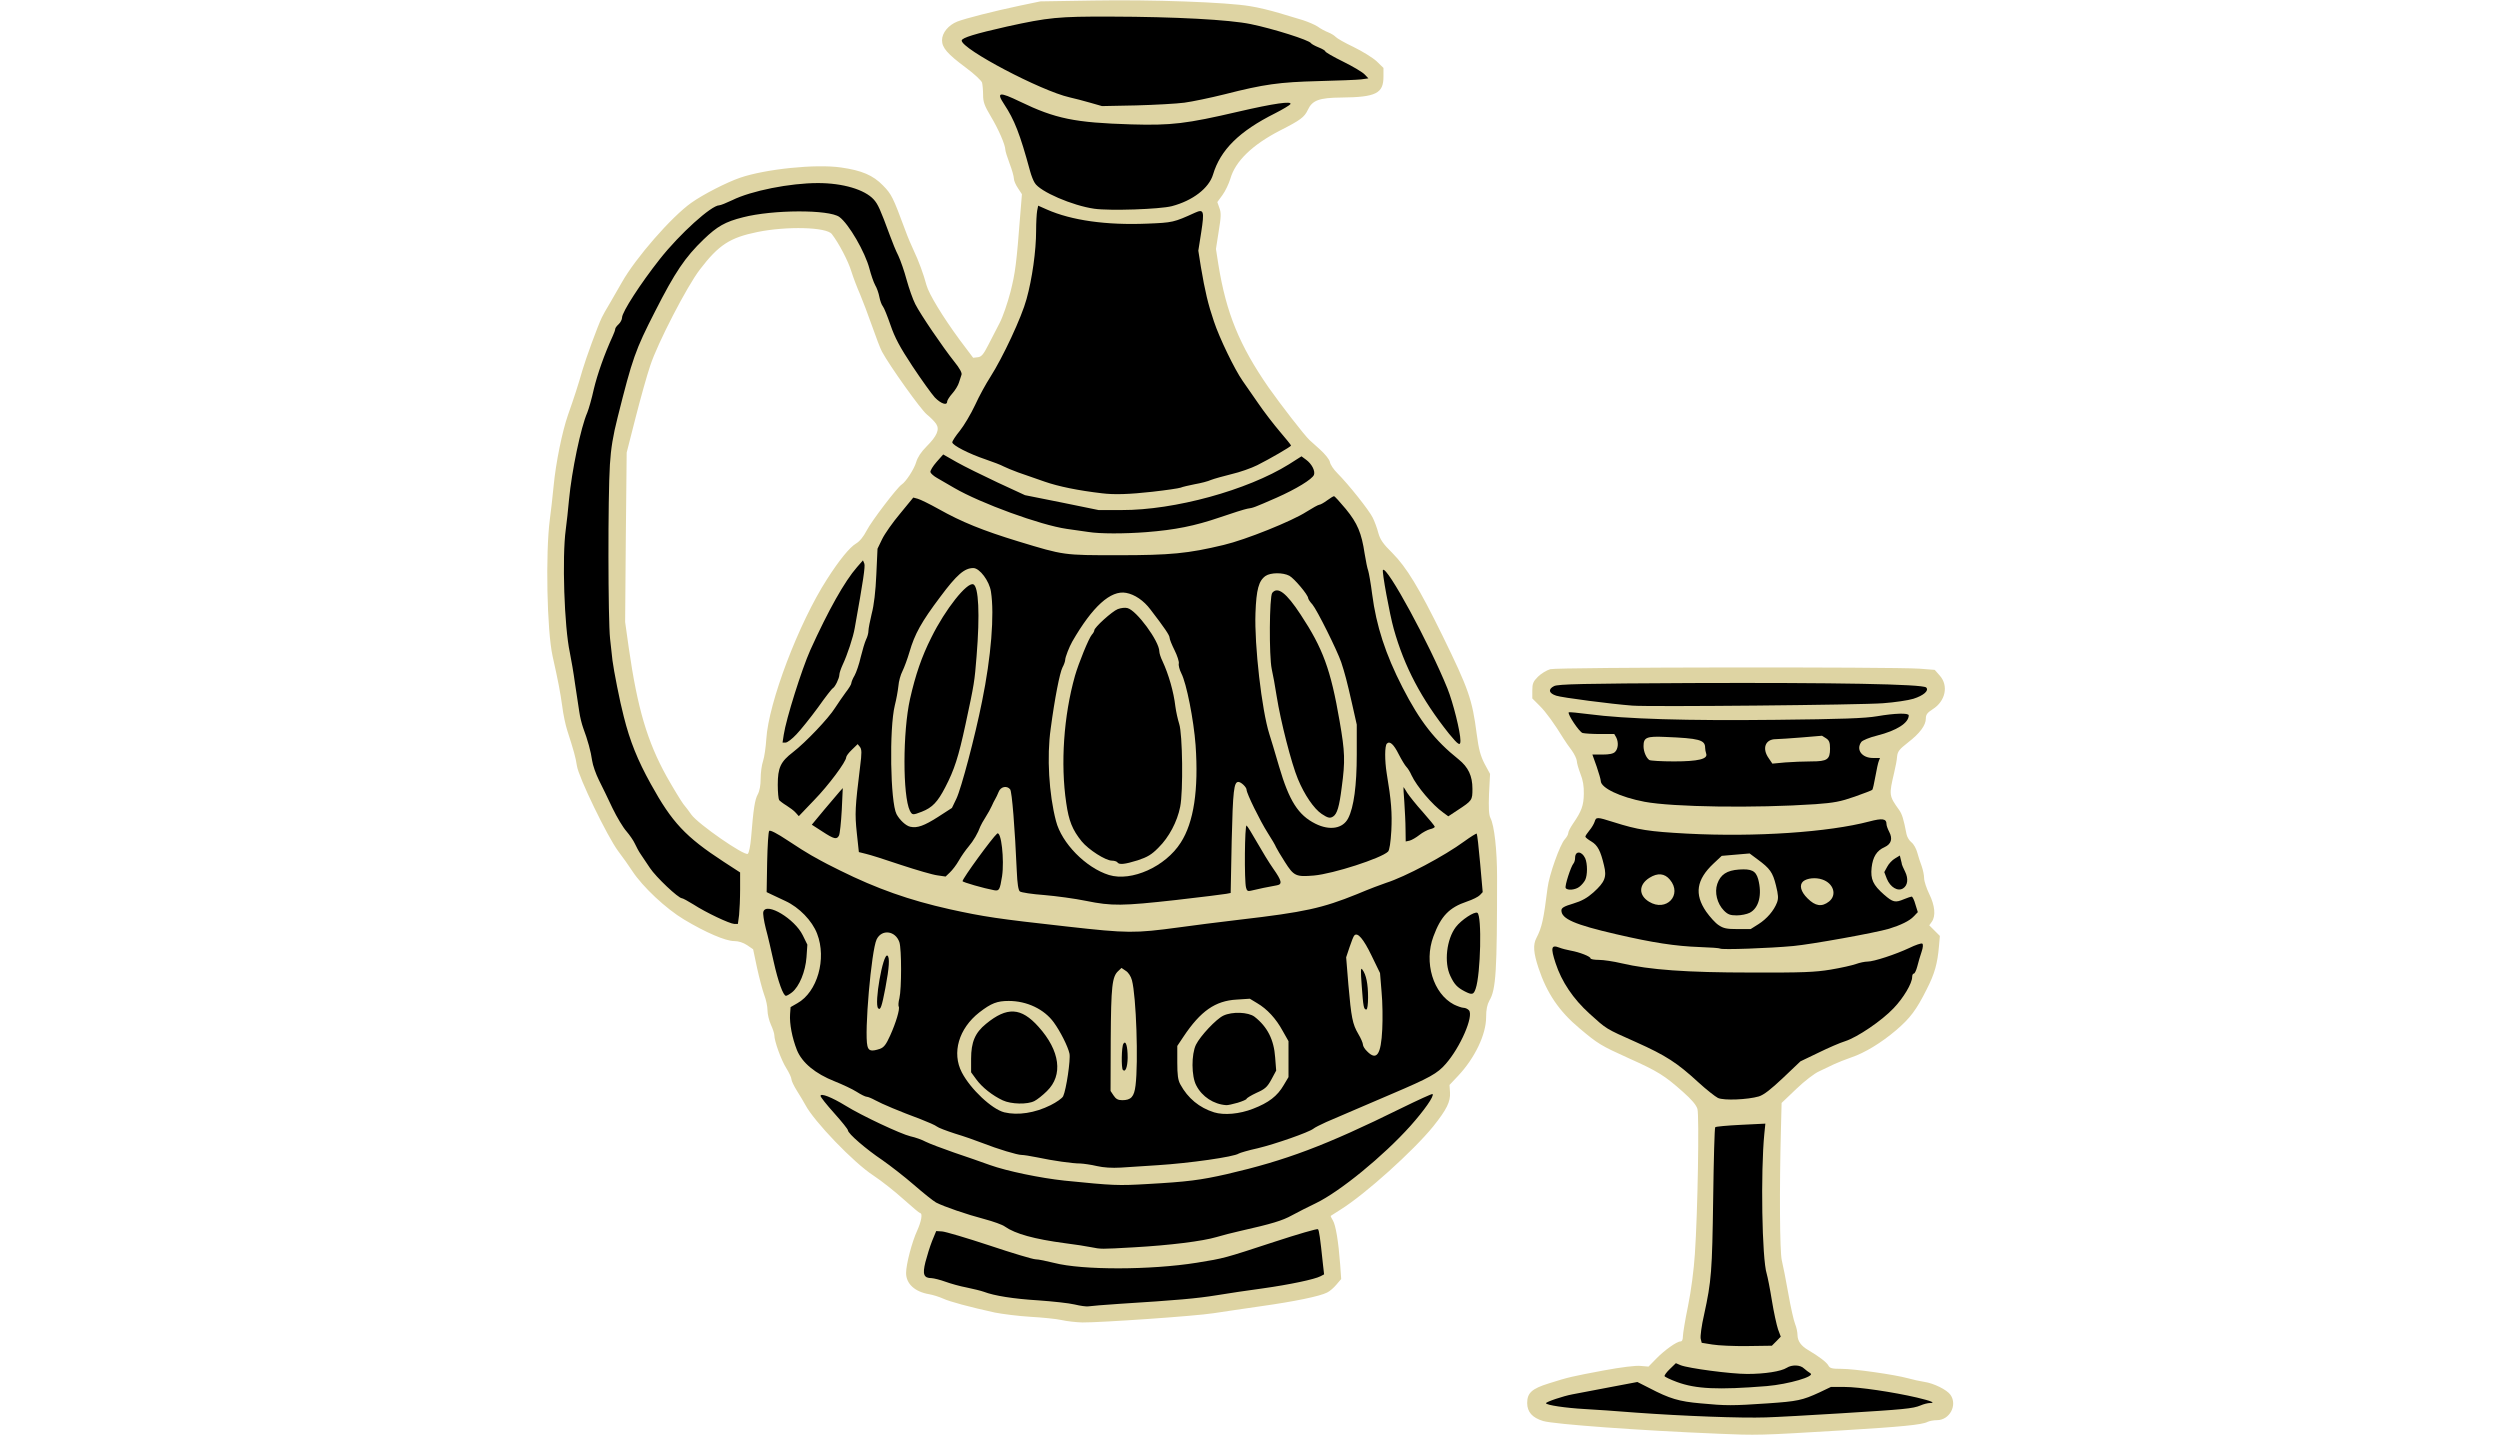 <svg id="root" xmlns="http://www.w3.org/2000/svg" width="768" height="441"  viewBox="0 0 8220 8390">
  <g>
    <path
      d="M6755 8310c-121-5-310-16-420-24-110-9-245-18-300-21s-128-10-162-16l-63-11v-73l58-19c31-11 75-23 97-27s112-21 200-38c204-39 234-39 302-1 100 57 180 80 308 92 143 13 129 13 330-1 175-11 203-17 303-64l67-31h110c108 0 302 26 435 58 36 9 75 18 88 21 18 4 22 12 22 40s-4 35-19 35c-10 0-34 6-52 14-46 19-94 23-464 46-420 27-575 30-840 20z" />
    <path
      d="M6745 8140c-67-5-123-16-170-33l-70-26-3-37c-3-30 2-43 30-71l33-34 45 5c25 2 92 14 150 25 204 39 393 37 457-5 25-16 153-20 153-4 0 5 14 16 30 25 24 13 30 22 30 49v34l-82 27c-118 39-405 60-603 45zM6785 7888c-33-5-63-15-67-21-14-22-8-111 13-197 43-181 51-280 58-705l6-410 75-6c41-4 121-7 178-8l103-1-5 138c-20 475-16 621 19 759 8 32 22 105 31 163s22 120 30 139c23 54 18 104-12 132l-26 24-171 2c-95 1-199-3-232-9zM3055 7655c-33-8-128-19-211-25-147-9-259-27-319-50-17-6-61-17-100-25-38-7-95-23-125-34s-67-20-81-21c-42 0-53-22-46-93 6-59 41-178 67-227l12-23 62 6c38 3 152 36 303 86 134 45 255 81 269 81s74 11 132 25l105 26h201c202 0 314-9 481-37 124-21 139-25 412-115 261-85 320-95 327-56 12 63 26 200 26 250 0 45-4 58-19 67-33 17-182 48-337 70-82 11-203 29-269 40-115 18-212 27-555 50-85 6-182 12-215 15-34 2-86-2-120-10z" />
    <path
      d="M3150 7319c-25-5-92-16-150-23-181-24-292-55-352-97-14-11-68-30-120-44-103-27-237-73-283-97-16-9-74-55-129-103-54-47-138-112-185-145-94-63-201-155-201-174 0-6-36-51-80-100l-80-89v-87h28c37 0 105 28 178 72 95 59 324 166 379 179 28 6 68 20 90 32 22 11 96 39 165 63 69 23 163 56 210 73 106 37 300 77 445 91 61 6 146 15 190 20 81 9 326-1 480-19 87-10 295-56 415-91 265-78 450-154 813-332 120-59 189-88 212-88h35v39c0 28-10 54-35 91-120 178-468 484-650 572-44 21-107 53-140 71-56 31-115 49-305 92-41 9-102 25-136 35-81 24-270 48-484 60-201 11-247 11-310-1z" />
    <path
      d="M3185 6845c-33-8-77-14-97-15-46 0-159-16-253-36-38-8-79-14-90-14-25 0-138-34-230-70-38-15-110-40-160-55-49-16-97-34-105-41s-51-26-95-43c-124-46-226-89-266-111-20-11-42-20-49-20-8 0-34-13-59-29s-83-43-128-61c-114-45-191-109-221-183-31-79-44-156-40-243l3-74h-18c-26 0-51-63-81-200-14-63-34-151-46-194-35-138-28-176 34-176h41l-35-18-35-17-3-90c-1-49 1-144 5-210l8-120 39-3 39-3 97 64c53 36 114 74 136 86 21 12 46 25 54 30s60 32 115 59c214 106 403 173 640 226 200 44 282 56 683 101l324 35 106-10c59-6 150-17 202-25s196-26 320-40c381-45 481-66 685-149 71-30 148-59 170-66 110-35 341-157 456-241 50-37 75-49 101-49h35l6 48c4 26 12 116 18 201l12 154-27 24c-15 13-35 24-44 24-9 1-3 4 13 8l30 6 9 90c11 101-5 358-25 414l-12 33-53-4c-106-9-164-89-164-227 0-112 15-173 57-229 22-28 27-39 13-27-52 46-110 175-110 246 0 50 42 155 78 192 31 33 92 67 120 67 35 0 45 25 39 92-7 78-75 220-143 296-49 56-92 80-319 177-55 24-149 64-210 90-60 26-137 59-170 73-33 15-67 32-75 39-27 21-221 89-325 114-55 12-105 27-111 31-26 19-283 56-469 68-291 19-359 20-420 5zm215-476c6-10 10-31 10-48v-30l-37-3-38-3-3-90c-2-49 0-101 3-114l6-23 40 4 39 4-5-91c-12-177-32-274-55-260-24 15-32 103-34 360l-1 271 18 27c19 29 41 27 57-4zm354-274c4-11-2-5-14 13-29 42-36 105-19 162l13 45 7-100c3-55 9-109 13-120zm551 55c-4-25-11-52-17-60-7-11-8-9-4 10 3 14 6 61 7 105l1 80 9-45c5-25 7-65 4-90zm-1855 4c0-34-4-53-10-49-18 11-12 105 7 105 2 0 3-25 3-56zm2395-53c8-28 9-277 0-336-14-92-20-75-17 47l4 120-46-3c-56-5-57 2-17 80 16 31 34 68 40 84 12 32 27 35 36 8zm-2909-9c7-4 26-36 43-71 35-73 50-160 58-330 6-125-4-178-36-198l-21-13-14 23c-16 25-33 80-18 59 5-8 23-12 43-10l34 3 3 70c1 43-6 115-20 185l-23 115h-85v81c0 91 6 106 36 86zm2800-274c-4-46-9-109-13-142l-6-58 39 3 39 4-25-52c-13-29-27-53-30-53-4 0-12 23-19 51-17 66-4 329 16 329 3 0 3-37-1-82zm-636 62c-18-11-74-11-110 0-18 6-3 8 50 9 52 0 70-2 60-9zm-2531-295c0-27-4-59-9-70-6-14-9 6-9 60-1 44-4 91-6 105-3 16 0 12 9-10 8-19 15-57 15-85zM6815 6447c-16-8-68-49-114-91-125-115-190-157-364-235-87-39-167-77-177-84-64-45-180-163-220-224-53-81-103-221-98-274l3-34 50 1c84 2 235 44 235 66 0 4 22 8 49 8s87 9 133 20c156 37 379 53 728 54 335 1 471-11 582-50 22-8 52-14 67-14 37 0 164-42 243-79 48-23 79-31 105-29l38 3 3 28c2 16-3 50-12 75-8 26-20 66-26 90-6 23-15 42-20 42-6 0-10 9-10 20 0 37-51 123-109 183-69 73-211 169-282 192-30 9-101 40-158 68l-104 50-101 96c-119 113-137 121-300 127-81 3-119 1-141-9z" />
    <path
      d="M6715 5569c-166-12-302-34-495-79-182-42-272-72-301-101-14-14-19-33-19-68v-50l63-18 62-18-50-5-50-5-3-38c-3-34 29-147 48-172 5-5 10-21 12-35 2-19 10-26 32-28 77-9 99 25 94 143l-3 76 24-27c18-22 22-35 17-64-10-64-35-110-71-132l-35-20v-38c0-26 8-48 24-67 13-15 26-38 30-50 10-31 67-31 171 2 140 44 205 55 417 66 151 8 275 8 460 0 264-11 374-25 545-67 108-27 151-28 163-4 33 64 42 103 38 150l-5 50h52l28 73c29 80 32 102 17 141l-10 26h23c17 0 25 9 35 40 6 22 12 57 12 78 0 57-48 95-170 131-70 21-448 90-550 100-154 15-467 20-605 10zm305-179c10-7-8-10-60-10s-70 3-60 10c8 5 35 10 60 10s52-5 60-10zm116-100 27-40-14-61c-21-95-35-91-31 11 3 53-1 96-7 109-20 36-3 23 25-19zm-327-12c-12-43-12-110 1-145l10-28-16 20c-46 57-48 98-8 160 22 33 24 32 13-7zm-259-58c8-15 5-25-16-49l-26-31-30 17c-41 25-52 47-30 65 46 41 79 40 102-2zm924 7c9-15 7-22-13-38-25-21-76-26-87-8-9 16 47 70 70 67 10-2 24-11 30-21zm321-173c3-11 17-33 31-47 15-15 22-27 17-27-33 0-80 96-66 135l8 20 3-30c1-16 5-39 7-51zm-817-4h66l-20-14c-27-19-128-7-152 18l-17 17 28-10c16-6 58-11 95-11zM964 5391c-44-21-106-55-137-75-32-20-62-36-67-36-21 0-152-124-187-177-21-31-46-68-55-82-10-14-24-41-33-60-8-18-31-51-49-72-19-21-56-82-82-136-25-54-61-127-79-163s-36-87-40-115c-7-52-26-121-52-190-8-22-19-65-23-95-5-30-16-104-25-165-8-60-22-141-30-180-9-38-20-122-25-185-12-145-12-502 1-595 5-38 14-117 19-175 16-168 69-423 107-509 8-20 26-81 38-137 21-87 61-202 111-311 8-17 14-35 14-40 0-6 9-18 20-28s20-28 20-39c0-32 108-199 221-342 116-147 301-314 347-314 8 0 42-14 76-30 120-59 338-100 531-100 125 0 210 14 278 44 85 38 97 56 172 261 14 39 36 93 50 120 13 28 35 91 48 140 14 50 36 114 51 143 31 61 159 249 228 335 32 41 48 70 48 89 0 47-29 124-61 159-16 18-29 39-29 46 0 9-15 13-48 13h-48l-36-37c-19-21-78-103-131-183-74-112-103-167-128-240-18-52-38-102-45-110s-16-33-20-54c-4-22-15-54-25-70-9-17-24-60-33-95-25-97-121-263-176-303-54-39-324-41-488-3-105 25-167 58-244 132-110 107-168 193-285 423-116 227-132 273-219 620-46 182-53 283-53 775-1 378 4 457 40 675 46 274 99 437 207 632 124 225 203 309 425 454l97 63v128c0 70-3 152-6 181l-7 52h-51c-38 0-71-10-132-39z" />
    <path
      d="M3121 5295c-63-13-173-28-244-34-70-5-134-15-142-21-8-7-15-50-19-128-3-64-10-182-15-262s-10-157-10-172c-1-31-16-37-25-10-3 9-10 24-15 32s-14 26-20 40c-11 25-20 41-53 92-27 40-21 55 10 25 18-17 39-27 58-27h31l13 99c13 97 9 211-9 276l-8 30-50-1c-28-1-90-12-137-24l-86-23v-70l-20 18c-35 32-140 17-335-49-93-31-188-61-211-66l-40-10-13-123c-13-121-7-257 18-416 9-58 0-58-28 2-11 23-29 57-41 75l-22 32h54l-7 158c-4 86-12 165-17 175-17 32-86 22-156-23-52-33-62-44-62-68v-28l-36 4c-28 3-41-1-62-21-15-13-40-33-57-43-16-10-33-23-37-29-4-5-8-59-8-118 0-119 12-162 58-197l25-20h-56l6-72c19-232 230-746 402-976l50-67h80l6 55 6 55 1-91 2-90 29-60c16-32 63-101 106-153l77-93 52 4c39 3 76 18 151 60 140 79 262 128 470 192 267 81 267 81 555 81 273 0 384-12 586-60 128-30 401-140 484-194 35-22 69-41 75-41s26-11 45-25c22-16 47-25 71-25h38l61 75c67 82 92 140 110 257 6 40 17 96 25 123l14 50v-37l1-38h39c33 0 44 5 65 33 66 87 265 475 342 666 39 95 74 254 74 330v51h-20c-18 0-15 5 15 32 59 51 75 94 75 198 0 101 2 96-87 156-52 34-108 45-129 24-6-6-8 7-6 35l4 44-29 7c-15 4-44 20-64 36-24 19-52 30-86 34l-50 6-7-138c-3-77-9-163-13-191l-6-53h27c30 0 34-20 10-45-9-8-29-39-45-68l-29-52 6 60c3 33 11 76 17 95 7 21 12 113 12 232 0 164-3 200-15 213-21 20-163 77-275 110-105 31-296 46-333 26l-22-12v35c0 29-4 36-22 40-13 2-48 9-78 16-30 6-78 14-106 17l-51 5-6-24c-4-12-7-114-7-225v-203h35c19 0 35-1 35-3s-13-31-30-65c-16-34-30-69-30-77s-4-15-8-15c-10 0-22 264-22 476v142l-27 6c-16 3-148 19-295 36-319 36-431 37-587 5zm272-212c-13-2-35-2-50 0-16 2-5 4 22 4 28 0 40-2 28-4zm-88-13c-3-5-16-10-28-9h-22l20 9c28 12 37 12 30 0zm-304-381c-14-90-17-294-7-424 10-126 1-137-15-19-15 111-12 337 6 431 8 43 15 80 15 82s2 2 5-1 1-34-4-69zm761-199v-186l-26-124c-15-69-33-145-41-170s-12-34-9-20c2 14 10 57 15 95 6 39 17 90 25 115 17 50 25 422 12 515l-8 50 16-45c13-35 16-87 16-230zm-1693 180c-11-52-7-467 5-535 3-16-1-5-9 25-9 30-18 109-21 175-8 150 14 411 32 392 3-2-1-28-7-57zm2632-140c19-172-6-356-83-618-16-54-18-31-3 28 51 198 90 493 76 577-5 32-12 85-15 118-9 103 12 13 25-105zm-2336 109c9-17 15-33 13-35-3-2-12 12-21 31-21 43-13 47 8 4zm1998-49c-9-22-18-38-20-36-5 5 24 76 31 76 2 0-3-18-11-40zm-79-259c-4-17-9-30-11-27-3 2-2 19 2 36 9 41 17 33 9-9zm-28-123c-9-40-23-116-31-168-9-52-19-113-24-135l-9-40-1 32c-1 35 42 297 59 356 19 65 23 33 6-45zm-1227-168c11-52 22-104 26-115 3-11-1-7-10 8-15 26-46 172-44 207 1 23 7 3 28-100zm-914-98c-6-7-24 59-29 108l-6 55 19-80c10-44 18-81 16-83zm-325-71c5-19 8-37 5-39-2-2-7 9-11 24-4 16-13 38-20 49-19 26-17 45 1 20 9-10 20-35 25-54zm1870 16c0-13-7-32-16-43l-15-19 10 22c6 12 11 31 11 42 0 12 2 21 5 21s5-10 5-23zm-1090-192c11-84 0-229-19-263-8-13-9-8-4 18 8 44 8 246 0 365l-6 90 9-65c5-36 14-101 20-145zm1641-261c16-19 94-18 124 2 14 9 38 35 55 57 16 23 30 37 30 32 0-21-85-118-116-133l-35-16-27 14c-60 34-82 155-66 365l8 110 8-208c4-135 11-214 19-223zm-2002 279c17-35 29-63 26-63-5 0-65 116-65 126 0 12 6 2 39-63zm2695-78c-13-55-30-136-38-180l-15-80 5 70c5 64 29 182 55 263 20 62 17 28-7-73zm-3055 20v-30l-9 20c-5 11-9 31-9 45-1 20 1 22 9 10 5-8 9-28 9-45zm2622-57c-11-18-21-29-21-25 0 13 33 67 38 62 3-2-5-19-17-37zm-2583-163c0-41-3-32-19 55-23 133-23 154 1 65 10-38 19-92 18-120zm1483 85c32 0 40-3 32-11-14-14-73-4-99 17l-19 15 22-10c12-6 41-11 64-11zm-869-152c-8-8-17-8-34 0l-23 11h35c26 1 31-2 22-11zM6645 4740c-178-8-314-28-397-60-59-22-118-65-118-86 0-8-11-47-25-86s-25-84-25-100v-28h58c65 0 85-9 80-36l-3-19-102-5c-56-3-103-7-106-10-25-26-67-117-67-145v-35h38c20 0 87 7 147 15 61 8 217 19 348 26 298 14 1123 7 1250-11 48-7 86-14 85-15-2-1-122 2-268 7s-494 8-775 5l-510-4-175-22c-96-13-191-28-210-35l-35-11-3-46-3-46 33-14c28-12 207-14 1088-13 591 1 1075 5 1100 10l45 9 3 38c2 21-2 45-9 53-17 21-74 43-134 53l-50 9 43 1 42 1v41c0 22-5 49-10 59-16 30-88 67-174 89-43 11-84 25-90 31-17 17 21 40 67 40h39l-5 43c-7 58-34 197-40 203-2 3-49 21-103 40-82 29-121 36-224 44-191 13-615 19-805 10zm792-326c27-5 39-40 21-61l-13-16-128 7c-70 4-134 9-142 12-19 8-19 24-1 50l15 21 113-4c62-2 123-6 135-9zm-722-6c27-12 29-16 16-36-13-21-76-31-183-32-68 0-98 4-101 13-5 14 11 48 27 59 18 12 213 9 241-4z" />
    <path
      d="M3135 3139c-27-4-84-12-126-18-154-22-504-150-657-239-35-20-80-46-100-58l-37-20-3-45-3-44 36-43c28-32 44-42 66-42h29v-44c0-37 7-53 44-98 24-30 64-97 89-150 24-53 65-127 89-164 73-114 184-351 212-456 33-118 56-283 56-399 0-48 3-101 6-118l7-31h31c17 1 42 7 56 15s30 14 35 15c6 0-21-18-60-39-76-43-90-60-110-130-59-216-96-310-154-396-14-20-21-46-21-77v-48h33c18 0 79 23 143 54 201 97 315 121 619 132 203 8 302-4 595-73 119-28 229-48 283-51l88-5-3 39-3 39-95 50c-217 114-313 211-356 356-11 35-28 59-65 93-28 25-56 47-63 47-6 1 7 5 29 8l40 6 3 42c2 24-4 81-12 128l-14 86 14 82c22 131 40 208 73 305 32 97 121 281 168 348 15 22 56 81 91 131 34 50 92 125 127 166 53 63 65 83 65 112v35h35c68 0 120 79 101 155-8 33-90 86-221 144-135 59-136 59-170 64-16 3-90 26-162 51-146 50-262 73-428 86-133 10-332 10-400-1zm423-205c131-20 309-63 437-108 55-19 96-35 90-35-16-1-164 38-183 48-9 5-46 14-82 21-36 6-74 15-85 20-47 19-336 43-448 37-149-8-323-40-422-76-44-16-107-39-140-51s-82-32-110-45c-54-25-134-49-119-36 5 4 81 41 168 81l160 73 190 39c292 59 341 62 544 32zm99-1678 28-16-60 7c-78 9-393 10-470 1-43-5-51-4-29 3 105 31 477 34 531 5zm-627-41c-46-18-64-17-25 0 17 8 37 14 45 14s-1-7-20-14z" />
    <path
      d="M3145 630c-38-11-92-25-119-31-118-27-470-196-575-276l-62-48 3-40 3-40 55-18c75-24 346-83 450-98 196-29 1055-7 1245 32 131 27 340 93 351 111 3 5 23 16 45 25 21 8 39 19 39 23 0 5 43 30 96 56 124 60 154 86 154 129v34l-42 5c-24 3-135 7-248 10-228 6-317 18-548 77-202 51-273 59-547 65l-230 4-70-20z" />
  </g>
  <g fill="#DED4A3">
    <path
      d="M6840 8379c-445-18-954-55-1017-74s-93-53-93-105c0-59 27-84 127-115 117-37 132-40 323-76 97-18 184-29 212-26l47 4 43-44c49-51 122-103 144-103 9 0 14-10 14-29 0-16 13-96 30-178 18-88 34-211 40-303 17-248 26-810 15-849-7-23-34-55-85-100-108-96-147-120-314-195-166-75-182-85-289-175-120-100-192-206-241-354-29-87-33-136-12-175 32-62 42-107 65-292 9-76 73-255 101-285 11-12 20-28 20-36s12-32 27-54c51-74 63-107 64-175 1-46-5-81-20-118-11-29-21-63-21-75-1-12-14-40-30-62-17-22-38-53-48-69-52-85-103-156-140-192l-42-42v-47c0-40 5-52 33-80 18-18 51-38 72-44 44-12 2001-14 2158-3l89 7 29 33c53 59 34 150-41 197-31 20-40 31-40 54 0 40-35 87-105 141-50 39-60 52-63 81-1 19-9 61-17 94-31 132-31 135 29 219 17 24 26 52 43 141 3 16 16 38 29 48s28 37 34 60 18 59 26 80c7 20 14 52 14 70 0 17 14 59 30 92 33 67 39 128 15 162l-15 21 31 31 31 31-5 58c-9 104-25 162-72 254-61 122-97 169-180 240-86 73-183 132-261 158-32 11-77 29-99 39-22 11-62 30-88 42-28 12-86 57-134 103l-86 82-4 159c-9 339-7 709 5 760 7 28 24 115 38 194 14 80 32 160 40 179s14 49 14 66c1 34 21 62 62 86 61 36 108 71 118 90 9 17 21 20 77 20 75 0 312 34 388 55 28 8 70 17 95 21 56 8 133 46 154 76 42 60-5 148-79 148-20 0-45 5-55 10-31 17-155 29-505 50-479 29-490 29-725 19zm725-119c369-23 418-27 464-46 18-8 43-14 54-14 37 0 10-12-75-32-138-32-338-62-423-62h-80l-67 32c-100 46-128 52-303 64-204 14-244 14-390 0-128-11-183-28-300-89l-71-36-169 32c-94 18-188 36-210 40-54 10-155 44-155 52 0 11 116 28 225 34 55 3 190 12 300 21 275 20 616 33 760 28 66-2 264-13 440-24zm-435-159c128-11 286-57 255-75-10-6-27-19-37-28-22-22-71-23-101-4-33 21-128 36-231 36-97 0-343-33-389-51l-28-12-35 34c-19 18-33 37-31 42 1 4 34 20 72 34 111 41 239 47 525 24zm56-262 26-27-16-43c-8-24-25-100-36-169s-25-138-30-155c-28-87-36-597-14-819l6-59-143 7c-79 4-147 10-150 14-4 4-9 192-12 417-6 425-10 481-53 678-15 64-23 128-20 141l6 24 62 10c35 6 127 10 205 9l143-2 26-26zm-102-1431c29-9 70-41 142-109l101-96 104-50c57-28 128-59 158-68 71-23 213-119 282-192 58-60 109-146 109-183 0-11 4-20 10-20 5 0 14-19 20-42 6-24 17-62 25-85 9-26 10-45 4-48-5-4-40 8-77 26-79 37-206 79-243 79-15 0-45 6-67 14s-89 23-149 33c-91 15-163 18-463 17-380 0-596-16-758-54-46-11-106-20-133-20s-49-4-49-9c0-11-64-36-115-45-22-4-53-12-68-18-46-18-51 0-21 91 35 108 103 209 198 295 102 92 91 86 273 167 174 78 239 120 364 235 46 42 98 83 114 91 35 16 173 10 239-9zm201-879c107-10 479-77 560-101 68-21 120-46 144-72l24-25-14-45c-7-26-17-46-22-46-4 0-24 7-44 15-52 22-65 19-117-26-65-57-80-90-73-158 7-63 30-100 76-120 39-18 48-49 27-89-9-17-16-37-16-45 0-33-24-36-100-16-239 63-665 92-1066 71-223-12-287-22-429-67-98-31-102-31-111-2-4 12-17 35-30 50-13 16-24 32-24 37 0 4 16 17 35 28 37 22 54 55 74 140 17 68 5 97-61 157-37 33-69 51-119 66-54 16-69 25-69 40 0 49 77 83 320 139 215 50 348 70 488 75 63 2 116 6 120 9 7 8 289-2 427-15zm-1249-347c12-9 27-27 33-39 14-28 14-95 0-127-20-43-59-45-59-2 0 12-4 26-9 32-15 16-53 133-46 144 10 16 58 11 81-8zm1891 10c27-17 32-56 12-97-11-22-19-41-19-43 0-1-2-13-6-27l-6-25-28 17c-16 9-37 31-46 49l-17 31 15 39c20 49 64 76 95 56zm-512-492c109-8 146-15 229-44 54-19 101-37 103-40 3-3 11-38 18-78s16-81 20-90l7-18h-41c-65 0-101-49-68-94 7-9 47-26 92-37 115-29 185-74 185-118 0-15-79-13-185 5-69 12-207 17-591 21-523 6-881-5-1093-33-62-8-115-13-118-11-9 10 62 116 81 121 12 3 58 6 103 6h82l11 19c15 29 12 67-6 85-10 11-34 16-74 16h-59l25 70c13 38 24 76 24 84 0 41 114 95 256 122 165 31 647 38 999 14zm395-590c68-5 148-17 177-26 60-19 93-48 75-66-20-20-540-29-1367-26-638 3-785 6-808 18-36 18-31 42 13 56 32 11 324 49 445 58 98 8 1342-4 1465-14z" />
    <path
      d="M6849 5407c-19-12-51-48-73-79-70-102-57-187 43-281l48-45 81-7 82-7 47 35c72 53 88 75 107 152 14 56 15 76 6 100-18 47-59 95-108 126l-46 29h-76c-64 0-83-4-111-23zm181-72c55-28 74-107 50-197-14-49-39-61-112-56-71 5-108 29-127 84-17 50-1 115 39 156 23 23 37 28 75 28 25 0 59-7 75-15zM6442 5270c-62-38-61-100 3-140 48-30 88-26 119 11 75 89-21 191-122 129zM7369 5251c-41-40-50-79-26-100 23-19 73-24 111-11 67 22 88 91 40 129-42 33-80 27-125-18zM7142 4432c-41-57-21-112 41-112 18 0 86-5 151-10l119-10 24 15c18 12 23 24 23 60 0 64-16 75-109 75-43 0-112 3-153 6l-75 7-21-31zM6444 4442c-18-12-34-49-34-81 0-51 17-59 127-54 197 8 233 17 233 63 0 10 3 25 6 34 12 32-46 46-188 46-73 0-138-4-144-8zM3009 7715c-31-7-113-15-182-19s-163-16-209-25c-149-33-262-63-303-82-22-10-58-21-80-25-84-14-135-61-135-124 0-50 34-181 65-248 24-53 33-102 17-102-4 0-48-37-97-81-50-45-128-107-175-138-116-75-349-318-399-414-10-18-31-54-49-82-17-27-32-58-32-67 0-10-14-39-30-65-30-47-70-158-70-193 0-10-9-37-20-61s-20-62-20-84-8-62-19-90c-10-27-29-99-42-158l-23-109-35-24c-23-15-50-24-76-24-50 0-166-50-293-126-105-63-241-190-302-283-19-29-56-82-83-117-63-85-232-433-241-499-7-48-19-90-56-205-10-30-24-95-30-145-12-84-22-138-56-290-33-149-42-602-16-800 6-44 16-132 22-195 13-136 50-317 84-415 35-99 61-179 84-260 18-63 90-261 114-310 5-11 26-49 48-85 21-36 52-90 69-120 80-142 290-383 406-465 69-49 206-119 284-146 148-51 444-82 592-60 119 17 186 45 244 105 50 51 58 67 130 261 14 39 37 93 50 120 27 56 58 140 74 201 14 52 95 185 194 320l79 105 26-3c22-2 34-16 62-71 19-37 50-96 67-130 18-34 46-116 63-181 28-111 35-161 58-461l9-110-23-35c-13-19-24-44-24-56s-11-52-25-88c-14-37-25-73-25-81 0-28-41-122-85-195-37-62-45-84-45-125 0-27-3-60-6-72-3-11-45-51-94-87-109-81-140-117-140-161 0-43 37-88 89-109 50-19 210-60 366-93l120-25 310-5c339-6 781 10 915 33 47 7 123 26 170 40s110 33 140 42c30 10 68 26 85 37 16 12 44 27 62 34s38 20 44 27c7 8 54 35 105 59 51 25 111 62 134 83l40 39v51c0 98-44 120-245 122-131 1-171 16-197 72-20 43-43 60-163 121-161 83-261 179-290 282-9 29-29 72-46 95l-30 41 12 34c11 28 10 53-4 137l-16 103 14 90c46 285 123 473 294 720 69 98 208 278 239 307 4 4 31 28 60 54 30 27 56 59 59 74 2 15 22 44 44 66 64 64 185 216 206 259 11 22 26 62 33 90 11 39 28 64 82 117 83 84 154 200 293 483 152 311 174 372 200 575 12 91 22 127 46 174l32 59-6 116c-3 84-1 123 8 141 23 44 39 189 39 345 0 551-6 658-45 723-13 24-19 52-19 97 0 101-66 239-164 343l-50 53 3 44c3 54-19 99-98 198-116 143-397 396-541 486-30 19-56 36-58 37s4 13 12 26c17 27 33 124 43 258l6 85-28 33c-15 18-39 39-54 46-42 22-194 53-386 80-99 14-224 33-278 41-108 17-663 55-767 54-36-1-90-7-121-14zm341-95c333-21 448-31 565-50 66-11 187-29 269-40 157-22 304-53 338-71l21-11-7-62c-16-152-22-196-29-202-4-4-118 29-255 74-293 96-292 96-453 122-269 43-668 44-834 1-44-11-92-21-108-21-15 0-136-36-270-81-133-44-258-81-277-82l-34-2-24 58c-13 33-30 88-39 123-18 72-10 94 36 94 14 1 51 10 81 21s87 27 125 34c39 8 83 19 100 25 60 23 172 41 319 50 83 6 178 16 211 24s69 13 80 11 94-9 185-15zm80-330c214-12 403-36 484-60 34-10 95-26 136-35 190-43 249-61 305-92 33-18 96-50 140-71 141-68 394-275 552-451 81-91 141-176 130-187-2-3-85 35-183 83-444 219-674 305-1019 385-154 35-231 45-465 58-172 10-197 9-485-20-140-15-334-55-435-91-47-17-141-50-210-73-69-24-143-52-165-63-22-12-62-26-90-32-55-13-284-120-379-179-80-49-146-75-146-57 0 7 36 52 80 101s80 94 80 100c0 19 107 111 201 174 47 33 131 98 185 145 55 48 113 94 129 103 46 24 180 70 283 97 52 14 106 33 120 44 60 42 171 73 352 97 58 7 125 18 150 23 62 12 55 12 250 1zm140-480c189-12 447-49 474-68 6-4 56-19 111-31 104-25 298-93 325-114 8-7 42-24 75-39 33-14 110-47 170-73 61-26 155-66 210-90 228-97 270-121 319-177 86-98 164-279 136-313-7-8-21-15-32-15-10 0-35-9-56-19-121-63-177-246-120-398 44-119 92-169 196-204 33-11 67-28 76-38l16-17-15-169c-8-92-17-170-20-173-2-2-35 18-72 45-117 86-347 208-458 243-22 7-99 36-170 66-203 82-306 105-685 149-118 14-278 34-355 45-260 35-298 35-655-5-405-45-485-57-685-101-237-53-426-120-640-226-55-27-107-54-115-59s-33-18-54-30c-22-12-84-51-138-87-60-40-102-62-108-56-5 5-10 88-12 183l-3 175 25 12c14 7 52 25 85 40 80 37 156 115 185 191 57 147 1 341-115 406l-40 23-3 41c-4 56 12 139 40 210 30 74 107 138 221 183 45 18 103 45 128 61s51 29 59 29c7 0 29 9 49 20 40 22 142 65 266 111 44 17 87 36 95 43s56 25 105 41c50 15 122 40 160 55 92 36 205 70 230 70 11 0 52 6 90 14 94 20 207 36 253 36 20 1 64 7 97 15 39 9 88 12 140 9 44-3 141-9 215-14zM1433 5800c43-34 79-122 85-206l5-73-27-55c-47-96-212-195-230-138-4 10 3 54 14 98 12 43 32 131 46 194 26 117 56 200 72 200 5 0 21-9 35-20zm3996-22c29-84 37-427 10-443-16-10-94 41-126 83-54 71-70 207-32 286 23 49 40 67 84 90 43 22 52 20 64-16zm-4305-430c3-29 6-97 6-151v-98l-97-63c-222-145-301-229-425-454-77-139-122-250-158-394-23-87-59-272-66-328-2-19-8-76-14-127-12-109-13-831-1-1018 6-95 18-169 45-275 87-347 103-393 219-620 117-230 175-316 284-421 79-76 126-103 230-129 174-45 502-46 563-2 55 40 151 206 176 303 9 35 24 78 33 95 10 16 21 48 25 70 4 21 13 46 20 54s27 58 45 110c25 73 54 128 128 240 53 80 112 162 131 183 36 37 72 49 72 24 0-7 14-29 30-47 17-19 34-47 39-64s12-38 15-46c4-10-11-38-42-76-69-87-197-275-228-336-15-29-37-93-51-143-13-49-35-112-48-140-14-27-36-81-50-120-56-152-69-181-94-209-53-58-180-96-326-96-163 0-390 45-501 100-34 16-68 30-76 30-46 0-231 167-347 314-113 143-221 310-221 342 0 11-9 29-20 39s-20 22-20 28c0 5-6 23-14 40-50 109-90 224-111 311-12 56-30 117-38 137-38 86-91 341-107 509-5 58-14 137-19 175-22 161-9 567 24 720 8 39 22 120 30 180 9 61 20 135 25 165 4 30 15 73 23 95 26 69 45 138 52 190 4 28 22 79 40 115s54 109 79 163c26 54 63 115 82 136 18 21 41 54 49 72 9 19 23 46 33 60 9 14 34 51 55 82 35 53 166 177 187 177 5 0 35 16 67 36 74 48 212 113 239 114h21l7-52zm2554-88c147-17 279-33 293-36l26-5 6-305c7-294 13-344 39-344 16 0 48 31 48 46 0 21 78 180 123 251 24 37 46 75 49 84 4 9 27 48 52 87 52 82 64 88 170 79 112-10 394-101 433-140 8-8 15-53 19-122 5-103 0-175-27-335-12-75-12-161 1-174 17-17 40 4 69 62 17 33 37 66 45 74s22 30 30 49c31 66 122 173 185 218l30 22 53-35c87-57 88-59 88-126 0-75-24-126-81-172-139-111-226-222-328-421-99-193-153-359-177-544-8-63-19-124-23-137-5-12-14-57-21-100-18-121-42-178-110-261-34-41-65-75-69-75s-22 11-41 25-39 25-45 25-40 19-75 41c-83 54-356 164-484 194-208 50-311 60-616 60-322 0-315 1-585-81-206-63-330-113-465-189-52-29-107-56-122-60l-26-7-77 94c-43 51-90 118-105 149l-27 56-7 152c-4 96-14 180-27 228-10 42-19 87-19 100s-6 36-14 51c-7 15-21 61-31 102-9 41-26 90-36 108-11 18-19 39-19 45 0 7-15 31-33 54-17 23-45 64-62 90-37 60-172 202-246 259-73 56-89 91-89 191 0 43 4 83 8 89 4 5 23 20 43 32 19 12 44 30 54 42l18 20 89-93c85-87 188-226 188-251 0-7 15-27 33-44l34-33 13 16c11 14 12 34 1 118-29 236-31 271-19 385l12 112 40 10c23 5 115 34 206 65 91 30 187 58 213 61l48 7 25-24c14-13 38-44 52-69s40-62 57-82c29-34 55-79 69-118 3-8 17-33 31-55s30-51 36-65 15-32 20-40 14-27 20-42c12-31 48-38 67-15 11 12 28 229 39 479 3 72 9 111 18 118 7 6 72 16 142 21 71 6 181 21 244 34 152 31 212 30 527-5zm-1017-139c14-96-5-268-29-249-29 25-202 262-202 278 0 6 125 42 185 53 29 5 33-1 46-82zm1529 68c30-6 65-13 78-15 32-6 28-26-22-97-24-34-66-103-95-154s-56-95-61-98c-11-7-14 325-3 363 4 18 11 22 27 18 12-3 46-10 76-17zm-2996-292c14-172 22-223 39-254 11-20 17-54 17-92 0-33 6-80 14-103 8-24 16-81 19-128 13-214 190-679 355-935 71-111 132-186 169-208 22-13 44-40 63-77 27-53 177-250 204-268 25-16 73-90 85-131 8-28 29-60 60-91 62-62 78-100 57-132-9-14-34-39-55-56-35-28-218-285-262-367-9-16-35-84-58-150s-55-149-70-185c-16-36-39-96-51-134-18-60-73-165-114-218-31-41-263-47-435-12-161 33-226 75-336 219-75 97-248 432-290 561-19 55-57 192-86 305l-52 204-5 495-4 495 21 150c51 355 108 548 222 754 39 69 83 141 97 160 15 18 36 46 47 62 39 55 312 244 330 229 7-6 15-47 19-93zm3906-17c19-15 47-30 63-34 15-3 27-10 27-14s-32-43-70-86c-39-43-79-94-91-112-11-19-21-34-22-34s1 39 5 88c3 48 7 119 7 159l1 71 23-5c12-3 38-18 57-33zm-3392 3c5-10 12-76 16-147l6-130-18 20c-9 10-50 58-90 106l-73 88 62 40c69 45 84 48 97 23zm3632-554c0-51-43-223-76-305-105-260-354-719-377-693-7 7 39 259 63 344 62 222 162 411 323 613 54 66 67 74 67 41zm-3881-37c25-26 82-97 126-157 43-61 83-112 87-113 12-5 38-58 38-78 0-10 9-36 19-58 27-57 62-162 71-216 50-278 62-361 56-376l-8-19-35 40c-72 82-168 253-273 485-50 112-141 401-155 494l-7 46h18c10 0 38-21 63-48zm2046-1182c166-13 282-36 428-86 72-25 146-48 162-51 34-5 35-5 170-64 113-50 209-108 219-134 8-23-13-64-46-88l-27-20-74 47c-243 151-668 268-977 267h-135l-215-44-215-43-160-74c-87-41-195-94-239-119l-79-45-39 44c-21 24-37 50-36 59 2 8 20 24 40 35 20 12 65 38 100 58 153 89 503 217 657 239 42 6 99 14 126 18 68 11 208 11 340 1zm35-236c80-9 154-20 165-24 11-5 48-13 82-20 35-6 78-17 95-25 18-7 72-22 120-34 48-11 116-35 150-52 74-37 198-109 198-115 0-3-29-39-65-81-35-41-93-116-127-166-35-50-76-109-91-131-47-67-136-251-168-348-34-100-52-176-76-318l-15-95 17-108c19-124 15-137-36-114-125 57-131 58-279 64-240 10-443-19-586-82l-52-23-6 30c-3 17-6 69-6 117 0 116-23 281-56 399-28 105-139 342-212 456-24 37-65 111-89 164-25 53-65 120-89 150-24 29-44 60-44 67 0 17 97 67 195 100 44 15 91 33 105 41 14 7 52 23 85 35 33 11 103 36 155 54 80 28 197 52 335 68 72 9 160 6 295-9zm113-1669c122-32 217-105 241-185 43-144 153-253 363-358 45-23 85-47 89-53 12-20-95-5-306 44-301 70-389 81-625 74-329-10-442-33-649-133-122-59-140-56-93 15 60 91 92 171 152 392 7 26 19 56 27 68 30 51 221 133 348 151 92 13 383 3 453-15zm74-605c45-6 151-28 235-49 231-59 320-71 548-77 113-3 225-7 249-10l43-6-22-23c-12-13-69-47-126-75s-104-55-104-60c0-4-18-15-39-23-22-9-42-20-45-25-11-18-220-84-351-111-125-26-440-43-820-44-307-1-363 5-605 58-186 42-265 66-265 82 0 50 463 294 631 332 27 6 81 20 119 31l70 20 200-4c110-3 237-10 282-16z" />
    <path
      d="M2674 6501c-72-18-197-135-248-233-60-115-18-257 102-351 70-54 104-67 172-67 106 0 207 48 263 125 38 52 83 141 92 183 7 35-19 211-37 249-6 12-39 35-73 52-92 46-191 61-271 42zm176-66c16-8 49-34 73-58 96-93 77-236-49-376-102-114-184-118-307-17-64 52-87 107-87 204v79l30 41c34 47 95 95 155 123 49 23 145 25 185 4zM3900 6501c-86-27-153-82-197-163-14-25-18-56-18-129v-96l36-54c100-150 186-210 311-217l77-5 43 26c58 34 110 90 149 162l34 60v210l-28 47c-37 64-88 103-179 138-79 31-169 39-228 21zm138-56c29-9 52-19 52-23s26-20 58-35c50-22 63-34 87-78l28-52-6-77c-7-103-45-179-121-238-36-27-130-31-182-6-42 20-134 118-160 170-27 56-27 184 2 238 34 66 102 110 175 115 8 1 39-6 67-14zM3313 6403l-18-27 1-301c2-312 8-367 44-400l19-18 25 17c15 9 30 32 36 55 25 93 38 478 21 615-8 66-26 86-78 86-24 0-37-7-50-27zm82-221c0-68-11-104-25-82-11 17-13 143-3 153 15 16 27-16 28-71zM4795 6145c-14-13-25-31-25-40s-12-37-27-62c-34-58-41-95-58-288l-13-160 20-60c11-33 23-64 28-68 19-20 53 20 100 117l50 103 9 110c6 61 7 160 4 219-7 149-33 185-88 129zm5-317c0-77-11-132-33-161-10-15-11 2-4 95 9 125 12 138 27 138 6 0 10-29 10-72zM1874 6113c-19-76 23-559 54-623 30-61 110-51 133 17 13 41 13 271 0 327-6 22-7 44-4 49 8 13-16 94-50 169-24 53-36 69-60 78-49 16-66 13-73-17zm105-339c23-120 26-179 12-189-26-16-79 284-54 308 13 14 21-9 42-119zM3286 5114c-135-42-277-186-310-316-41-156-54-376-31-538 24-181 53-327 69-359 9-16 16-37 16-45 0-15 24-76 41-106 118-205 225-302 315-285 50 9 103 45 142 97 83 108 112 151 112 165 0 9 13 41 29 73s27 67 25 77c-3 11 4 37 15 59 30 58 72 271 83 419 18 260-10 451-87 570-89 140-287 229-419 189zm168-86c57-19 81-33 122-75 60-59 109-151 126-238 18-88 14-426-6-485-8-25-18-70-22-100-10-87-40-190-75-265-11-22-19-48-19-58 0-59-133-240-186-253-13-4-39-1-57 6-33 13-137 107-137 124 0 5-6 17-14 25-18 20-78 168-99 241-66 234-85 514-51 743 15 105 36 157 90 224 40 49 140 113 177 113 14 0 29 5 32 10 10 15 42 12 119-12zM2125 4832c-26-5-63-40-81-74-36-70-43-500-10-635 9-35 18-85 21-113 2-28 13-67 24-88 10-20 29-71 41-112 30-104 70-176 180-322 96-129 141-168 193-168 37 0 94 76 103 138 21 133 1 382-52 641-41 206-122 511-150 569l-26 54-82 53c-80 51-121 66-161 57zm67-88c61-24 92-56 137-143 53-102 77-176 118-366 52-242 53-250 65-400 20-246 12-407-19-420-37-14-164 146-245 310-57 113-93 219-125 360-43 193-43 566-1 653 14 26 16 27 70 6zM4492 4814c-100-50-153-133-212-334-23-80-49-165-57-190-44-138-88-520-81-707 5-138 19-189 59-217 29-20 101-21 139-1 28 15 110 112 110 131 0 5 11 22 25 37 27 32 144 267 168 337 21 64 33 108 64 245l27 120v175c0 180-17 308-50 372-31 61-108 74-192 32zm104-42c23-15 36-57 50-170 21-155 19-207-12-386-52-303-98-427-228-624-84-128-134-166-166-127-17 21-19 371-3 445 7 30 20 102 29 160 23 145 86 392 124 483 38 92 94 174 139 204 36 24 49 27 67 15z" />
  </g>
</svg>
